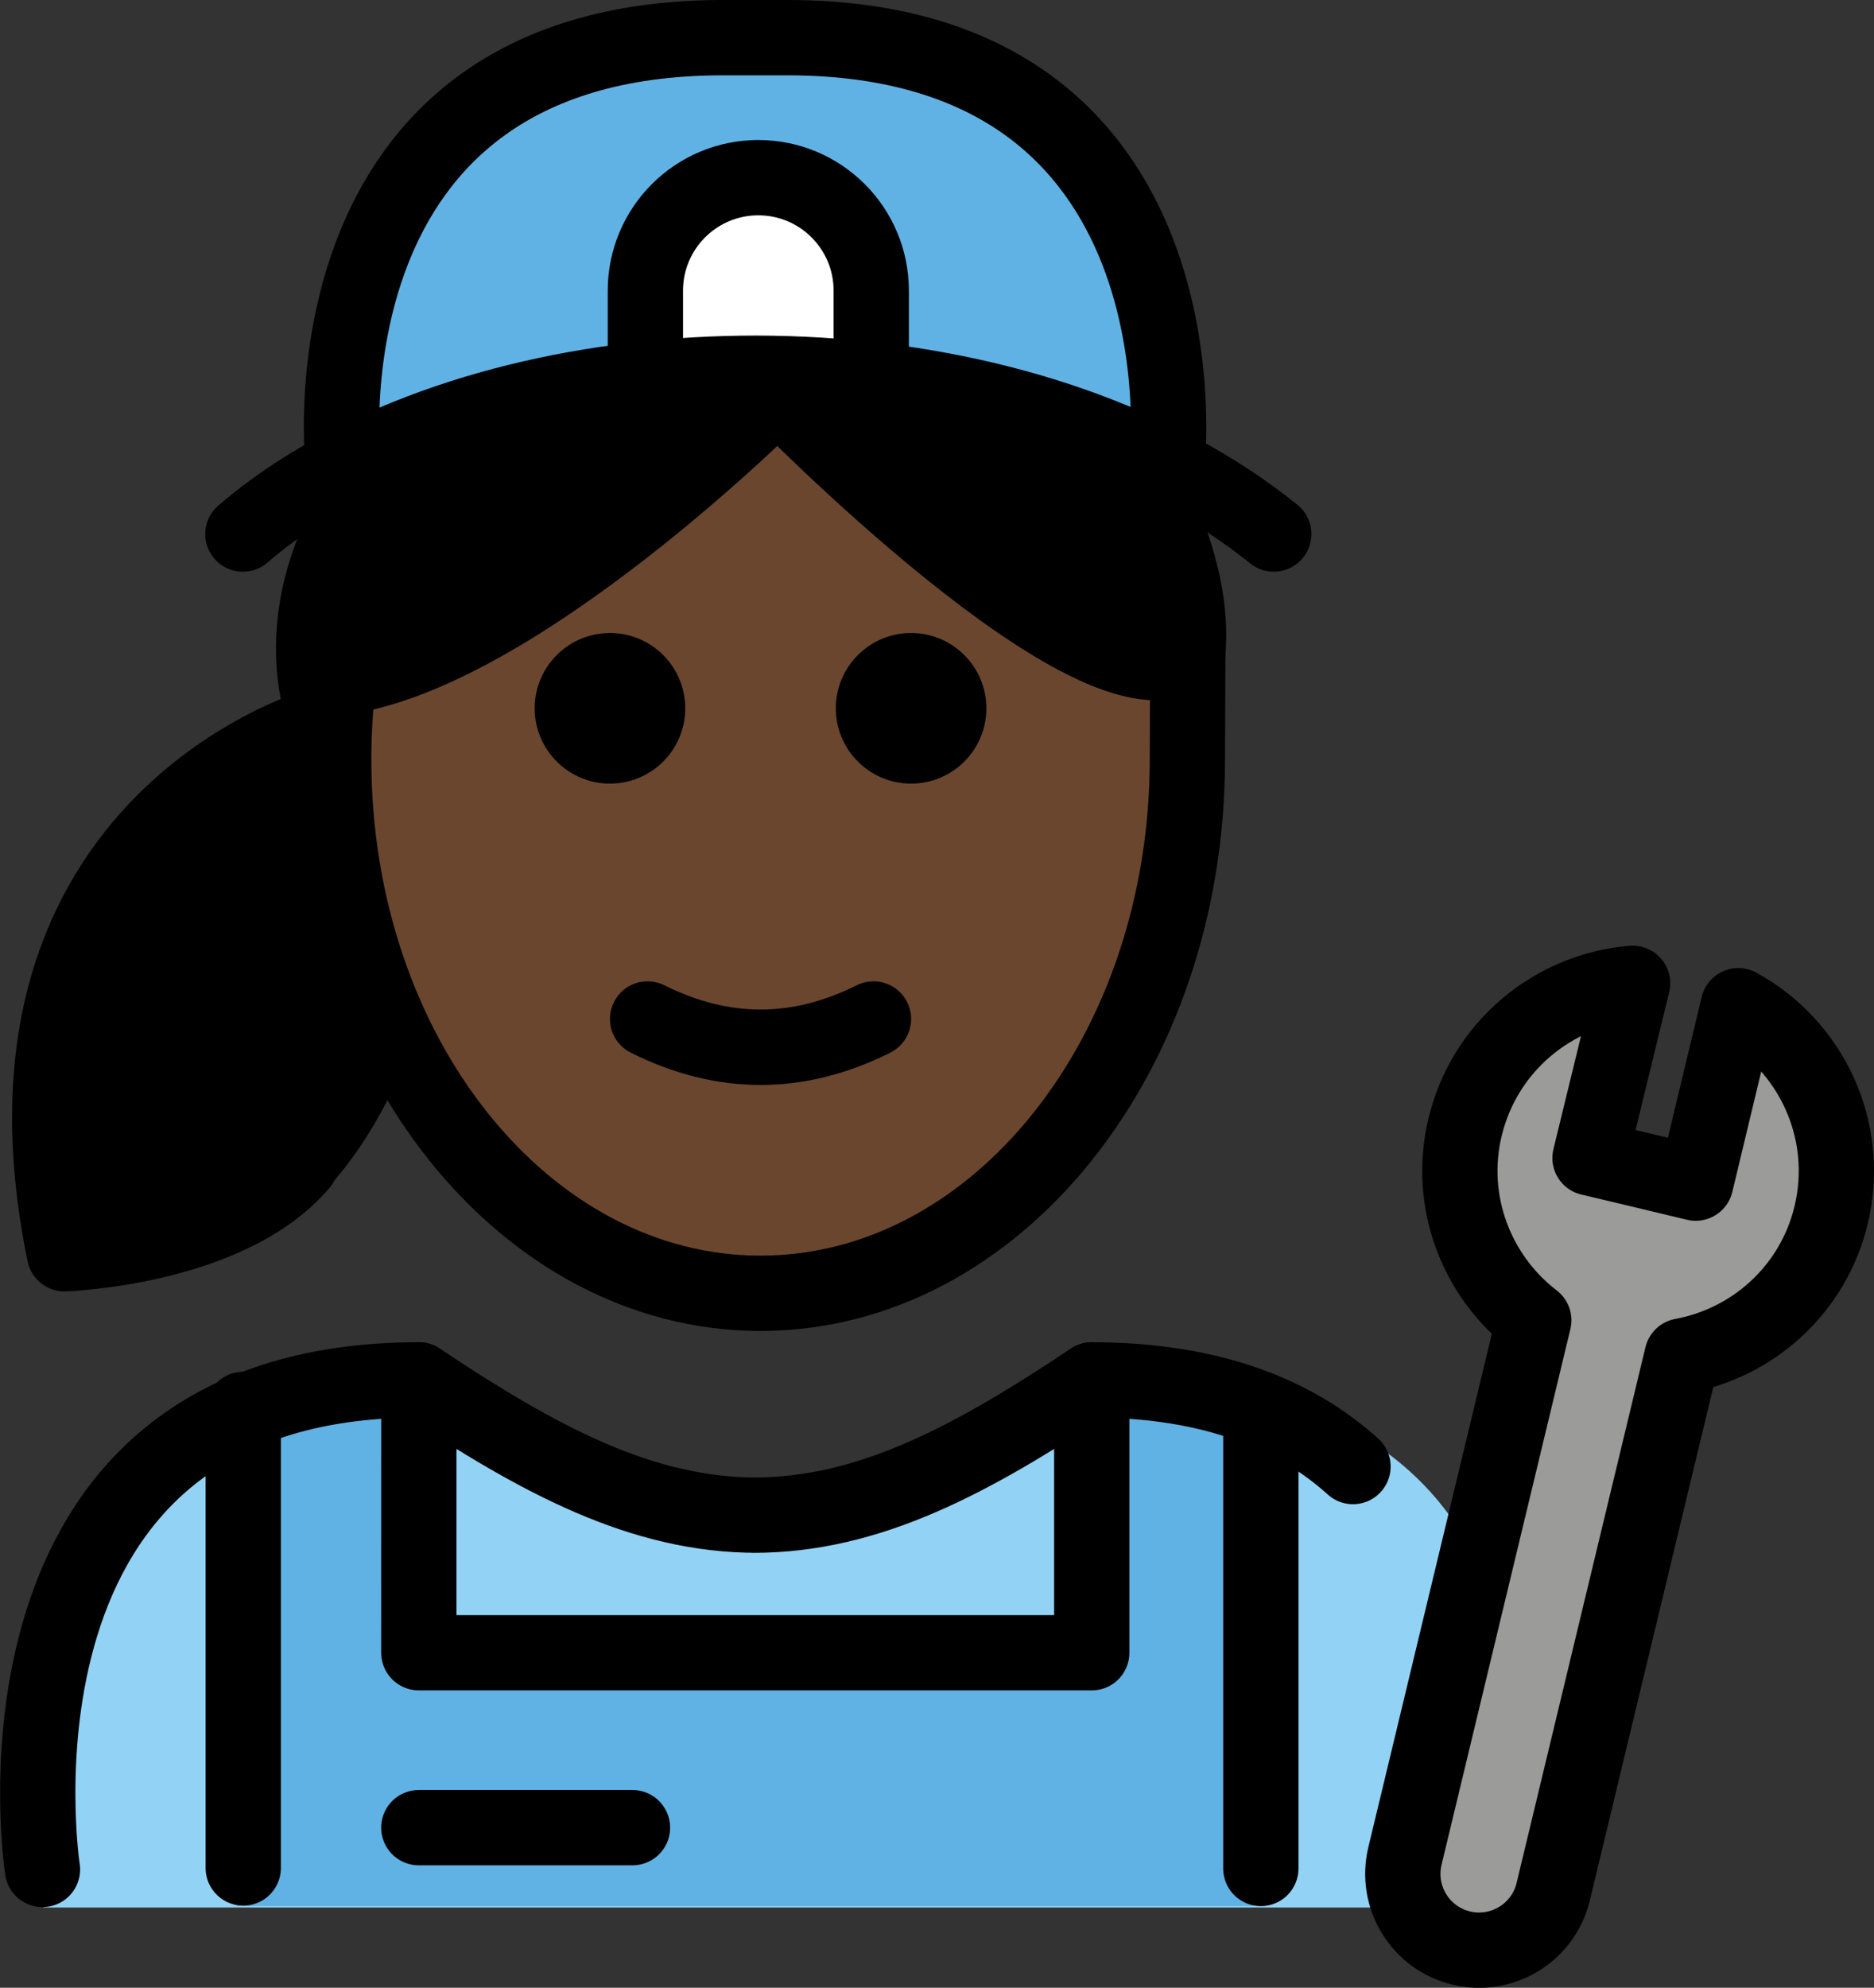 <svg xmlns="http://www.w3.org/2000/svg" xmlns:svg="http://www.w3.org/2000/svg" id="emoji" width="49.784" height="52.785" version="1.1" viewBox="0 0 49.784 52.785"><rect x="0" y="0" width="49.784" height="52.785" fill="#333333" stroke="none"/><g id="color" transform="translate(-15.804,-8.264)"><path id="path1" fill="#92d3f5" d="m 16.962,58.918 c 0,0 -2,-13.5 10,-13.5 3.192,2.128 5.926,3.598 9,3.592 h -0.125 c 3.074,0.006 5.508,-2.164 8.7,-4.292 15.57,0 10.7,14.2 10.7,14.2"/><polygon id="polygon1" fill="#61b2e4" points="44.633 45.221 44.633 52.466 26.756 52.466 26.758 45.221 22.092 46.005 22.092 58.88 49.124 58.88 49.124 46.005"/><path id="path2" fill="#61b2e4" d="M 36.461,9.264 H 34.657 C 23.362,9.299 24.612,20.578 24.612,20.578 c 12.891,-5.657 21.893,0 21.893,0 0,0 1.25,-11.279 -10.045,-11.314 z"/><path id="path3" fill="#9b9b9a" d="m 54.726,38.191 c 0.518,-2.153 2.356,-3.642 4.449,-3.815 l -1.131,4.637 c 0.082,0.015 2.726,0.65 2.808,0.669 l 1.131,-4.712 c 1.937,1.055 3.007,3.313 2.466,5.56 -0.477,1.982 -2.076,3.394 -3.96,3.742 L 57.066,58.498 c -0.262,1.088 -1.355,1.757 -2.443,1.496 -1.088,-0.262 -1.757,-1.355 -1.496,-2.443 l 3.423,-14.227 c -1.52,-1.166 -2.301,-3.151 -1.825,-5.133 z"/><path id="path4" fill="#fff" d="m 32.949,18.294 v -2.312 c 0,-1.657 1.343,-3 3,-3 1.657,0 3,1.343 3,3 v 2.329"/></g><g id="hair" transform="translate(-15.804,-8.264)"><path id="path5" fill="#000" d="m 24.82,26.559 c 0,0 -10.634,2.527 -7.913,15.729 0,0 5.363,0.141 7.536,-2.428 0,0 2.487,-2.242 3.518,-8.187 1.032,-5.944 -3.25,-5.137 -3.25,-5.137"/><path id="path6" fill="#000" d="m 24.717,26.283 c 4.742,-0.499 11.78,-7.564 11.78,-7.564 0,0 8.513,8.736 10.893,6.897 0.216,-2.38 -1.298,-4.76 -1.298,-4.76 0,0 -8.831,-5.48 -19.972,-0.362 -3.07,3.823 -1.604,6.96 -1.604,6.96"/></g><g id="skin" transform="translate(-15.804,-8.264)"><path id="path7" fill="#6a462f" d="m 36.496,18.718 c 0,0 -6.96,6.983 -11.7,7.55 -0.06,0.592 -0.102,1.192 -0.102,1.805 0,7.828 5.077,14.173 11.339,14.173 6.262,0 11.339,-6.346 11.339,-14.173 0,-0.802 -0.066,-1.583 -0.168,-2.348 -2.603,1.308 -10.707,-7.007 -10.707,-7.007 z"/></g><g id="line" transform="translate(-15.804,-8.264)"><path id="path8" d="m 42.008,27.073 c 0,1.105 -0.896,2 -2,2 -1.103,0 -2,-0.895 -2,-2 0,-1.103 0.896,-2 2,-2 1.103,0 2,0.896 2,2"/><path id="path9" d="m 34.008,27.073 c 0,1.105 -0.896,2 -2,2 -1.103,0 -2,-0.895 -2,-2 0,-1.103 0.896,-2 2,-2 1.103,0 2,0.896 2,2"/><path id="path10" d="m 36.007,37.075 c -1.152,0 -2.304,-0.286 -3.447,-0.858 -0.494,-0.247 -0.694,-0.848 -0.447,-1.342 0.246,-0.494 0.846,-0.694 1.342,-0.447 1.718,0.859 3.388,0.859 5.106,0 0.495,-0.247 1.095,-0.046 1.342,0.447 0.247,0.494 0.047,1.095 -0.447,1.342 -1.143,0.572 -2.295,0.858 -3.447,0.858 z"/><path id="path11" fill="none" stroke="#000" stroke-linecap="round" stroke-miterlimit="10" stroke-width="2" d="m 24.787,26.382 c -0.078,0.67 -0.118,1.355 -0.118,2.052 0,7.828 5.077,14.173 11.339,14.173 6.262,0 11.339,-6.346 11.339,-14.173 0,-0.396 0.012,-2.827 0.012,-2.827"/><path id="path12" fill="none" stroke="#000" stroke-linecap="round" stroke-linejoin="round" stroke-miterlimit="10" stroke-width="2" d="m 51.747,47.208 c -1.513,-1.367 -3.724,-2.301 -6.94,-2.301 -3.192,2.128 -5.926,3.599 -9,3.592 h 0.125 c -3.074,0.006 -5.808,-1.464 -9,-3.592 -12,0 -10,13 -10,13"/><path id="path13" fill="none" stroke="#000" stroke-linecap="round" stroke-linejoin="round" stroke-miterlimit="10" stroke-width="2" d="m 54.726,38.191 c 0.518,-2.153 2.356,-3.642 4.449,-3.815 l -1.131,4.637 c 0.082,0.015 2.726,0.65 2.808,0.669 l 1.131,-4.712 c 1.937,1.055 3.007,3.313 2.466,5.56 -0.477,1.982 -2.076,3.394 -3.96,3.742 L 57.066,58.498 c -0.262,1.088 -1.355,1.757 -2.443,1.496 -1.088,-0.262 -1.757,-1.355 -1.496,-2.443 l 3.423,-14.227 c -1.52,-1.166 -2.301,-3.151 -1.825,-5.133 z"/><path id="path14" fill="none" stroke="#000" stroke-linecap="round" stroke-linejoin="round" stroke-miterlimit="10" stroke-width="2" d="m 46.809,20.578 c 0,0 1.25,-11.279 -10.045,-11.314 H 34.961 C 23.666,9.299 24.916,20.578 24.916,20.578"/><path id="path15" fill="none" stroke="#000" stroke-linecap="round" stroke-miterlimit="10" stroke-width="2" d="m 32.949,18.294 v -2.312 c 0,-1.657 1.343,-3 3,-3 1.657,0 3,1.343 3,3 v 2.329"/><polyline id="polyline15" fill="none" stroke="#000" stroke-linecap="round" stroke-linejoin="round" stroke-miterlimit="10" stroke-width="2" points="44.807 44.907 44.807 52.152 26.93 52.152 26.932 44.907"/><line id="line15" x1="49.299" x2="49.299" y1="45.691" y2="57.881" fill="none" stroke="#000" stroke-linecap="round" stroke-linejoin="round" stroke-miterlimit="10" stroke-width="2"/><line id="line16" x1="22.266" x2="22.266" y1="45.691" y2="57.868" fill="none" stroke="#000" stroke-linecap="round" stroke-linejoin="round" stroke-miterlimit="10" stroke-width="2"/><line id="line17" x1="32.606" x2="26.93" y1="56.797" y2="56.797" fill="none" stroke="#000" stroke-linecap="round" stroke-linejoin="round" stroke-miterlimit="10" stroke-width="2"/><path id="path17" fill="none" stroke="#000" stroke-linecap="round" stroke-linejoin="round" stroke-miterlimit="10" stroke-width="2" d="m 26.088,20.485 c -3.07,3.823 -1.604,6.96 -1.604,6.96 0,0 -9.362,2.489 -6.967,14.112 0,0 4.369,-0.14 6.283,-2.402"/><path id="path18" fill="none" stroke="#000" stroke-linecap="round" stroke-linejoin="round" stroke-miterlimit="10" stroke-width="2" d="m 46.06,20.847 c 0,0 1.514,2.38 1.298,4.76 -2.38,1.839 -10.893,-6.897 -10.893,-6.897 0,0 -7.038,7.065 -11.78,7.564"/><path id="path19" fill="none" stroke="#000" stroke-linecap="round" stroke-linejoin="round" stroke-miterlimit="10" stroke-width="2" d="M 49.642,22.446 C 43.454,17.464 32.67,16.962 25.611,20.308 c -1.251,0.593 -2.385,1.307 -3.355,2.138"/></g></svg>